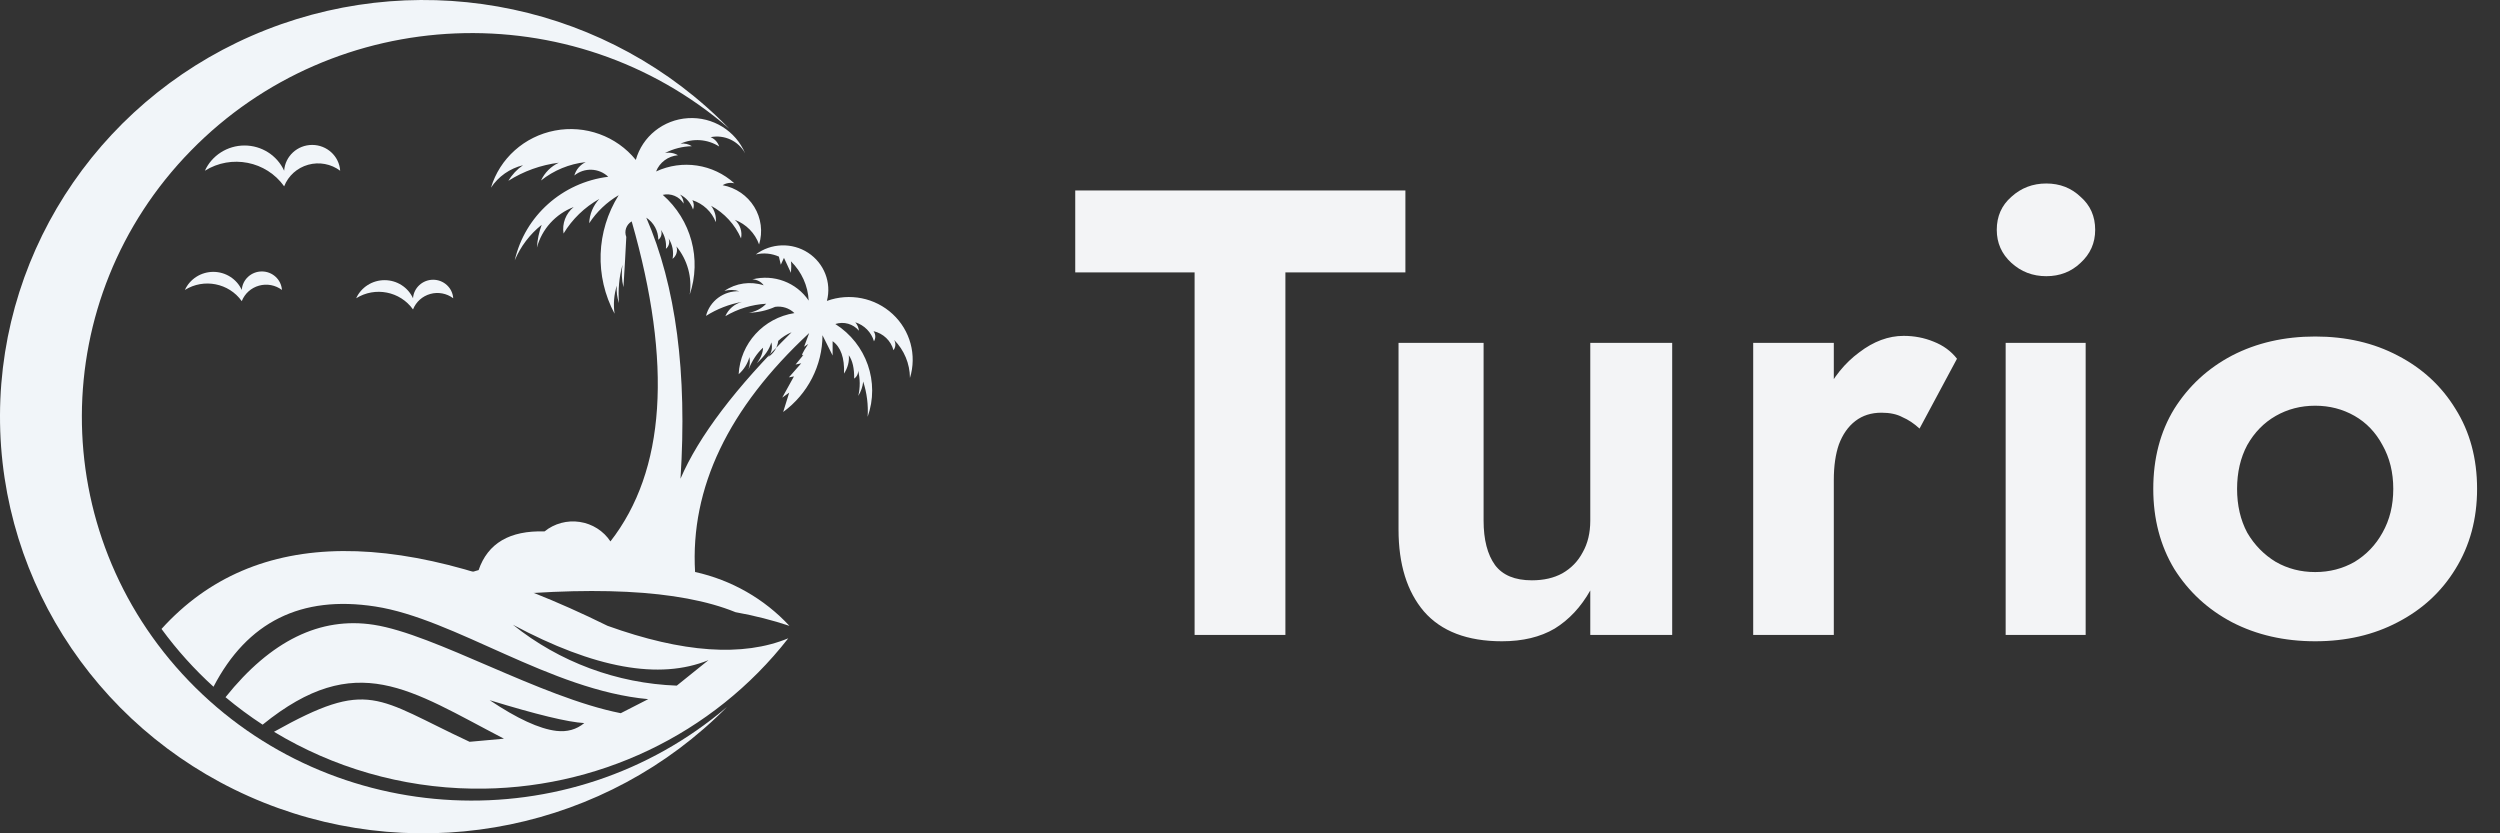 <svg width="126" height="42" viewBox="0 0 126 42" fill="none" xmlns="http://www.w3.org/2000/svg">
<rect x="0" y="0" width="126" height="42" fill="#333333" stroke="none"/>
<path d="M54.192 13.728H60.208V32H64.784V13.728H70.832V9.6H54.192V13.728ZM74.773 26.24V17.28H70.486V26.688C70.486 28.437 70.912 29.813 71.766 30.816C72.64 31.819 73.952 32.32 75.701 32.32C76.747 32.32 77.632 32.107 78.358 31.68C79.083 31.232 79.68 30.592 80.15 29.76V32H84.278V17.28H80.15V26.24C80.15 26.859 80.022 27.392 79.766 27.84C79.531 28.288 79.189 28.64 78.742 28.896C78.315 29.131 77.803 29.248 77.206 29.248C76.352 29.248 75.734 28.992 75.35 28.48C74.966 27.947 74.773 27.2 74.773 26.24ZM92.424 17.28H88.361V32H92.424V17.28ZM96.745 21.6L98.632 18.08C98.334 17.696 97.939 17.408 97.448 17.216C96.979 17.024 96.478 16.928 95.945 16.928C95.177 16.928 94.43 17.205 93.704 17.76C92.979 18.293 92.392 19.019 91.945 19.936C91.496 20.832 91.272 21.867 91.272 23.04L92.424 24.192C92.424 23.488 92.51 22.891 92.68 22.4C92.873 21.888 93.15 21.493 93.513 21.216C93.875 20.939 94.312 20.8 94.825 20.8C95.251 20.8 95.603 20.875 95.88 21.024C96.179 21.152 96.467 21.344 96.745 21.6ZM100.637 11.584C100.637 12.245 100.883 12.8 101.373 13.248C101.864 13.696 102.451 13.92 103.133 13.92C103.816 13.92 104.392 13.696 104.861 13.248C105.352 12.8 105.597 12.245 105.597 11.584C105.597 10.901 105.352 10.347 104.861 9.92C104.392 9.472 103.816 9.248 103.133 9.248C102.451 9.248 101.864 9.472 101.373 9.92C100.883 10.347 100.637 10.901 100.637 11.584ZM101.085 17.28V32H105.117V17.28H101.085ZM108.525 24.64C108.525 26.155 108.877 27.499 109.581 28.672C110.306 29.824 111.277 30.72 112.493 31.36C113.73 32 115.127 32.32 116.685 32.32C118.242 32.32 119.629 32 120.845 31.36C122.082 30.72 123.053 29.824 123.757 28.672C124.482 27.499 124.845 26.155 124.845 24.64C124.845 23.104 124.482 21.76 123.757 20.608C123.053 19.456 122.082 18.56 120.845 17.92C119.629 17.28 118.242 16.96 116.685 16.96C115.127 16.96 113.73 17.28 112.493 17.92C111.277 18.56 110.306 19.456 109.581 20.608C108.877 21.76 108.525 23.104 108.525 24.64ZM112.749 24.64C112.749 23.808 112.919 23.072 113.261 22.432C113.623 21.792 114.103 21.301 114.701 20.96C115.298 20.619 115.959 20.448 116.685 20.448C117.41 20.448 118.071 20.619 118.669 20.96C119.266 21.301 119.735 21.792 120.077 22.432C120.439 23.072 120.621 23.808 120.621 24.64C120.621 25.472 120.439 26.208 120.077 26.848C119.735 27.467 119.266 27.957 118.669 28.32C118.071 28.661 117.41 28.832 116.685 28.832C115.959 28.832 115.298 28.661 114.701 28.32C114.103 27.957 113.623 27.467 113.261 26.848C112.919 26.208 112.749 25.472 112.749 24.64Z" fill="#f3f4f6"/>
<g clip-path="url(#clip0_1052_164)">
<path fill-rule="evenodd" clip-rule="evenodd" d="M36.746 6.478C30.73 0.292 21.5 -1.677 13.421 1.499C5.341 4.675 0.031 12.362 1.76713e-05 20.924C-0.031 29.487 5.223 37.211 13.278 40.445C21.335 43.678 30.578 41.773 36.639 35.631C28.697 42.399 16.751 41.822 9.52 34.321C2.29 26.819 2.333 15.046 9.618 7.597C16.903 0.146 28.853 -0.346 36.746 6.478Z" fill="#f1f5f9"/>
<path fill-rule="evenodd" clip-rule="evenodd" d="M39.729 32.17C35.94 37.031 30.038 39.84 23.814 39.747C20.23 39.694 16.783 38.681 13.809 36.882C18.63 34.186 18.93 35.179 23.668 37.387C23.668 37.387 24.245 37.335 25.399 37.23C20.66 34.772 17.967 32.692 13.236 36.523C12.587 36.099 11.963 35.637 11.366 35.139C13.649 32.288 16.14 31.071 18.838 31.489C21.926 31.967 27.212 35.14 31.286 35.945C31.286 35.945 31.747 35.709 32.671 35.237C27.734 34.788 22.926 31.185 18.91 30.567C15.177 29.991 12.461 31.34 10.761 34.612C9.799 33.738 8.919 32.764 8.14 31.698C12.834 26.518 20.327 26.465 30.62 31.541C34.408 32.904 37.444 33.114 39.729 32.17ZM29.448 36.443C28.631 36.398 27.042 36.014 24.679 35.289C26.064 36.218 27.184 36.734 28.036 36.836C28.581 36.901 29.051 36.771 29.448 36.443ZM35.707 33.271C33.245 34.28 29.96 33.685 25.852 31.488C28.192 33.367 31.091 34.445 34.109 34.556C34.109 34.556 34.642 34.127 35.707 33.271Z" fill="#f1f5f9"/>
<path fill-rule="evenodd" clip-rule="evenodd" d="M37.07 30.854C34.263 29.711 29.756 29.486 23.547 30.18C22.962 30.325 22.395 30.458 21.845 30.58L21.061 29.555C22.03 29.317 23.05 29.043 24.122 28.733C24.586 27.378 25.693 26.729 27.444 26.784C27.94 26.383 28.586 26.209 29.219 26.305C29.854 26.401 30.417 26.758 30.766 27.287C33.54 23.725 33.896 18.348 31.837 11.157C31.564 11.32 31.449 11.651 31.565 11.943C31.524 12.787 31.476 13.631 31.421 14.474C31.331 14.104 31.315 13.72 31.374 13.343C31.203 13.972 31.142 14.627 31.198 15.276C31.1 14.993 31.062 14.693 31.087 14.396C30.944 14.854 30.905 15.336 30.975 15.811C29.964 13.924 30.044 11.652 31.182 9.836C30.582 10.188 30.073 10.673 29.696 11.251C29.712 10.796 29.894 10.361 30.207 10.025C29.463 10.444 28.841 11.045 28.403 11.77C28.321 11.267 28.515 10.759 28.914 10.434C28 10.785 27.312 11.545 27.061 12.478C27.084 12.086 27.165 11.699 27.301 11.331C26.703 11.806 26.236 12.423 25.943 13.122C26.455 10.881 28.339 9.197 30.655 8.909C30.186 8.461 29.448 8.434 28.946 8.846C29.03 8.55 29.24 8.304 29.521 8.17C28.695 8.26 27.914 8.582 27.268 9.097C27.449 8.704 27.767 8.386 28.163 8.201C27.258 8.315 26.391 8.626 25.623 9.113C25.807 8.801 26.058 8.534 26.359 8.327C25.694 8.49 25.118 8.895 24.745 9.459C25.189 7.984 26.43 6.874 27.964 6.581C29.498 6.287 31.07 6.857 32.045 8.06C32.375 6.876 33.434 6.03 34.68 5.955C35.925 5.88 37.081 6.594 37.555 7.73C37.223 7.107 36.514 6.774 35.815 6.913C36.021 6.999 36.179 7.172 36.246 7.384C35.664 7.01 34.928 6.957 34.296 7.242C34.498 7.214 34.702 7.259 34.872 7.368C34.398 7.378 33.933 7.497 33.514 7.714C33.739 7.669 33.973 7.708 34.169 7.824C33.673 7.867 33.245 8.184 33.066 8.642C34.382 8.028 35.945 8.265 37.012 9.239C36.81 9.19 36.596 9.223 36.421 9.334C37.085 9.459 37.664 9.856 38.014 10.425C38.364 10.994 38.453 11.683 38.258 12.321C38.054 11.751 37.608 11.297 37.036 11.079C37.301 11.314 37.42 11.67 37.348 12.014C37.043 11.317 36.513 10.739 35.838 10.371C36.02 10.607 36.106 10.902 36.078 11.196C35.873 10.671 35.439 10.264 34.895 10.088C34.979 10.232 34.991 10.406 34.928 10.56C34.821 10.232 34.585 9.96 34.273 9.805C34.388 9.93 34.454 10.092 34.456 10.262C34.24 9.905 33.814 9.726 33.403 9.821C34.837 11.079 35.371 13.059 34.76 14.852C34.894 13.983 34.65 13.099 34.089 12.415C34.17 12.643 34.092 12.897 33.897 13.044C33.967 12.685 33.892 12.313 33.69 12.006C33.774 12.193 33.721 12.411 33.562 12.54C33.597 12.201 33.506 11.861 33.306 11.582C33.385 11.758 33.333 11.965 33.179 12.085C33.178 11.637 32.95 11.218 32.572 10.969C34.068 14.413 34.643 18.8 34.297 24.127C35.213 21.994 37.079 19.534 39.895 16.746C39.647 16.85 39.42 16.995 39.224 17.178C39.184 17.512 38.998 17.81 38.714 17.996C38.888 17.791 38.948 17.514 38.873 17.257C38.787 17.594 38.543 17.945 38.138 18.31C38.341 18.054 38.448 17.792 38.458 17.524C38.16 17.79 37.916 18.157 37.723 18.625C37.792 18.422 37.808 18.206 37.771 17.996C37.679 18.33 37.49 18.631 37.228 18.861C37.31 17.31 38.481 16.025 40.039 15.78C39.783 15.53 39.422 15.413 39.065 15.465C38.648 15.651 38.197 15.752 37.739 15.764C38.075 15.711 38.384 15.551 38.618 15.308C37.889 15.35 37.182 15.566 36.557 15.936C36.709 15.579 37.023 15.311 37.404 15.213C36.756 15.33 36.137 15.57 35.583 15.921C35.773 15.168 36.473 14.651 37.26 14.679C37.017 14.598 36.755 14.593 36.509 14.663C37.087 14.266 37.822 14.161 38.49 14.38C38.359 14.195 38.144 14.084 37.915 14.081C38.998 13.804 40.139 14.234 40.758 15.15C40.721 14.404 40.402 13.698 39.863 13.17C39.885 13.327 39.885 13.521 39.863 13.751C39.863 13.751 39.746 13.5 39.512 12.996C39.512 12.996 39.459 13.111 39.352 13.342C39.352 13.342 39.32 13.207 39.257 12.934C38.891 12.77 38.481 12.732 38.091 12.824C38.863 12.246 39.922 12.213 40.73 12.74C41.537 13.268 41.918 14.242 41.676 15.166C42.82 14.75 44.105 15.007 44.992 15.831C45.879 16.654 46.216 17.901 45.861 19.049C45.858 18.332 45.572 17.645 45.063 17.131C45.158 17.296 45.146 17.499 45.031 17.65C44.902 17.171 44.515 16.802 44.025 16.691C44.136 16.842 44.145 17.042 44.048 17.202C43.917 16.748 43.564 16.388 43.106 16.243C43.21 16.363 43.275 16.511 43.29 16.668C43.002 16.324 42.529 16.19 42.1 16.33C43.676 17.331 44.349 19.264 43.729 21.007C43.767 20.406 43.691 19.804 43.505 19.23C43.478 19.486 43.393 19.733 43.258 19.953C43.357 19.532 43.354 19.092 43.249 18.672C43.261 18.833 43.186 18.989 43.05 19.081C43.058 18.562 42.967 18.169 42.778 17.902C42.811 18.219 42.732 18.528 42.539 18.829C42.569 18.039 42.378 17.494 41.964 17.195C41.964 17.195 41.964 17.436 41.964 17.918C41.964 17.918 41.794 17.577 41.453 16.895C41.45 18.421 40.715 19.854 39.472 20.764C39.472 20.764 39.574 20.438 39.776 19.789C39.776 19.789 39.659 19.872 39.424 20.04C39.424 20.04 39.621 19.684 40.015 18.971C40.015 18.971 39.93 18.986 39.76 19.018C39.76 19.018 39.967 18.782 40.382 18.31C40.382 18.31 40.287 18.331 40.095 18.374C40.095 18.374 40.228 18.211 40.495 17.886C40.353 17.973 40.433 17.79 40.734 17.336C40.734 17.336 40.664 17.383 40.526 17.477C40.526 17.477 40.611 17.247 40.782 16.786C36.703 20.577 34.786 24.591 35.032 28.828C36.867 29.233 38.526 30.183 39.788 31.544C38.941 31.259 38.034 31.029 37.07 30.854ZM11.85 31.234C10.98 31.02 10.278 30.689 9.747 30.242C10.486 30.534 11.409 30.701 12.513 30.743L11.85 31.234Z" fill="#f1f5f9"/>
<path fill-rule="evenodd" clip-rule="evenodd" d="M14.321 9.391C14.528 8.861 14.978 8.457 15.533 8.303C16.088 8.148 16.686 8.26 17.145 8.605C17.096 7.873 16.478 7.304 15.734 7.304C14.988 7.304 14.37 7.873 14.321 8.605C13.967 7.831 13.186 7.333 12.324 7.333C11.462 7.333 10.679 7.831 10.326 8.605C11.657 7.772 13.418 8.118 14.321 9.391Z" fill="#f1f5f9"/>
<path fill-rule="evenodd" clip-rule="evenodd" d="M12.185 15.178C12.334 14.797 12.656 14.508 13.054 14.397C13.453 14.286 13.882 14.366 14.21 14.614C14.176 14.089 13.732 13.681 13.198 13.681C12.663 13.681 12.22 14.089 12.185 14.614C11.931 14.059 11.37 13.702 10.751 13.702C10.133 13.702 9.572 14.059 9.318 14.614C10.273 14.017 11.537 14.266 12.185 15.178Z" fill="#f1f5f9"/>
<path fill-rule="evenodd" clip-rule="evenodd" d="M20.816 15.596C20.965 15.216 21.287 14.926 21.687 14.815C22.085 14.704 22.513 14.785 22.842 15.032C22.807 14.507 22.364 14.099 21.83 14.099C21.295 14.099 20.852 14.508 20.816 15.032C20.563 14.477 20.001 14.12 19.383 14.12C18.765 14.12 18.204 14.477 17.95 15.032C18.905 14.435 20.168 14.683 20.816 15.596Z" fill="#f1f5f9"/>
</g>
<defs>
<clipPath id="clip0_1052_164">
<rect width="46" height="42" fill="white"/>
</clipPath>
</defs>
</svg>
